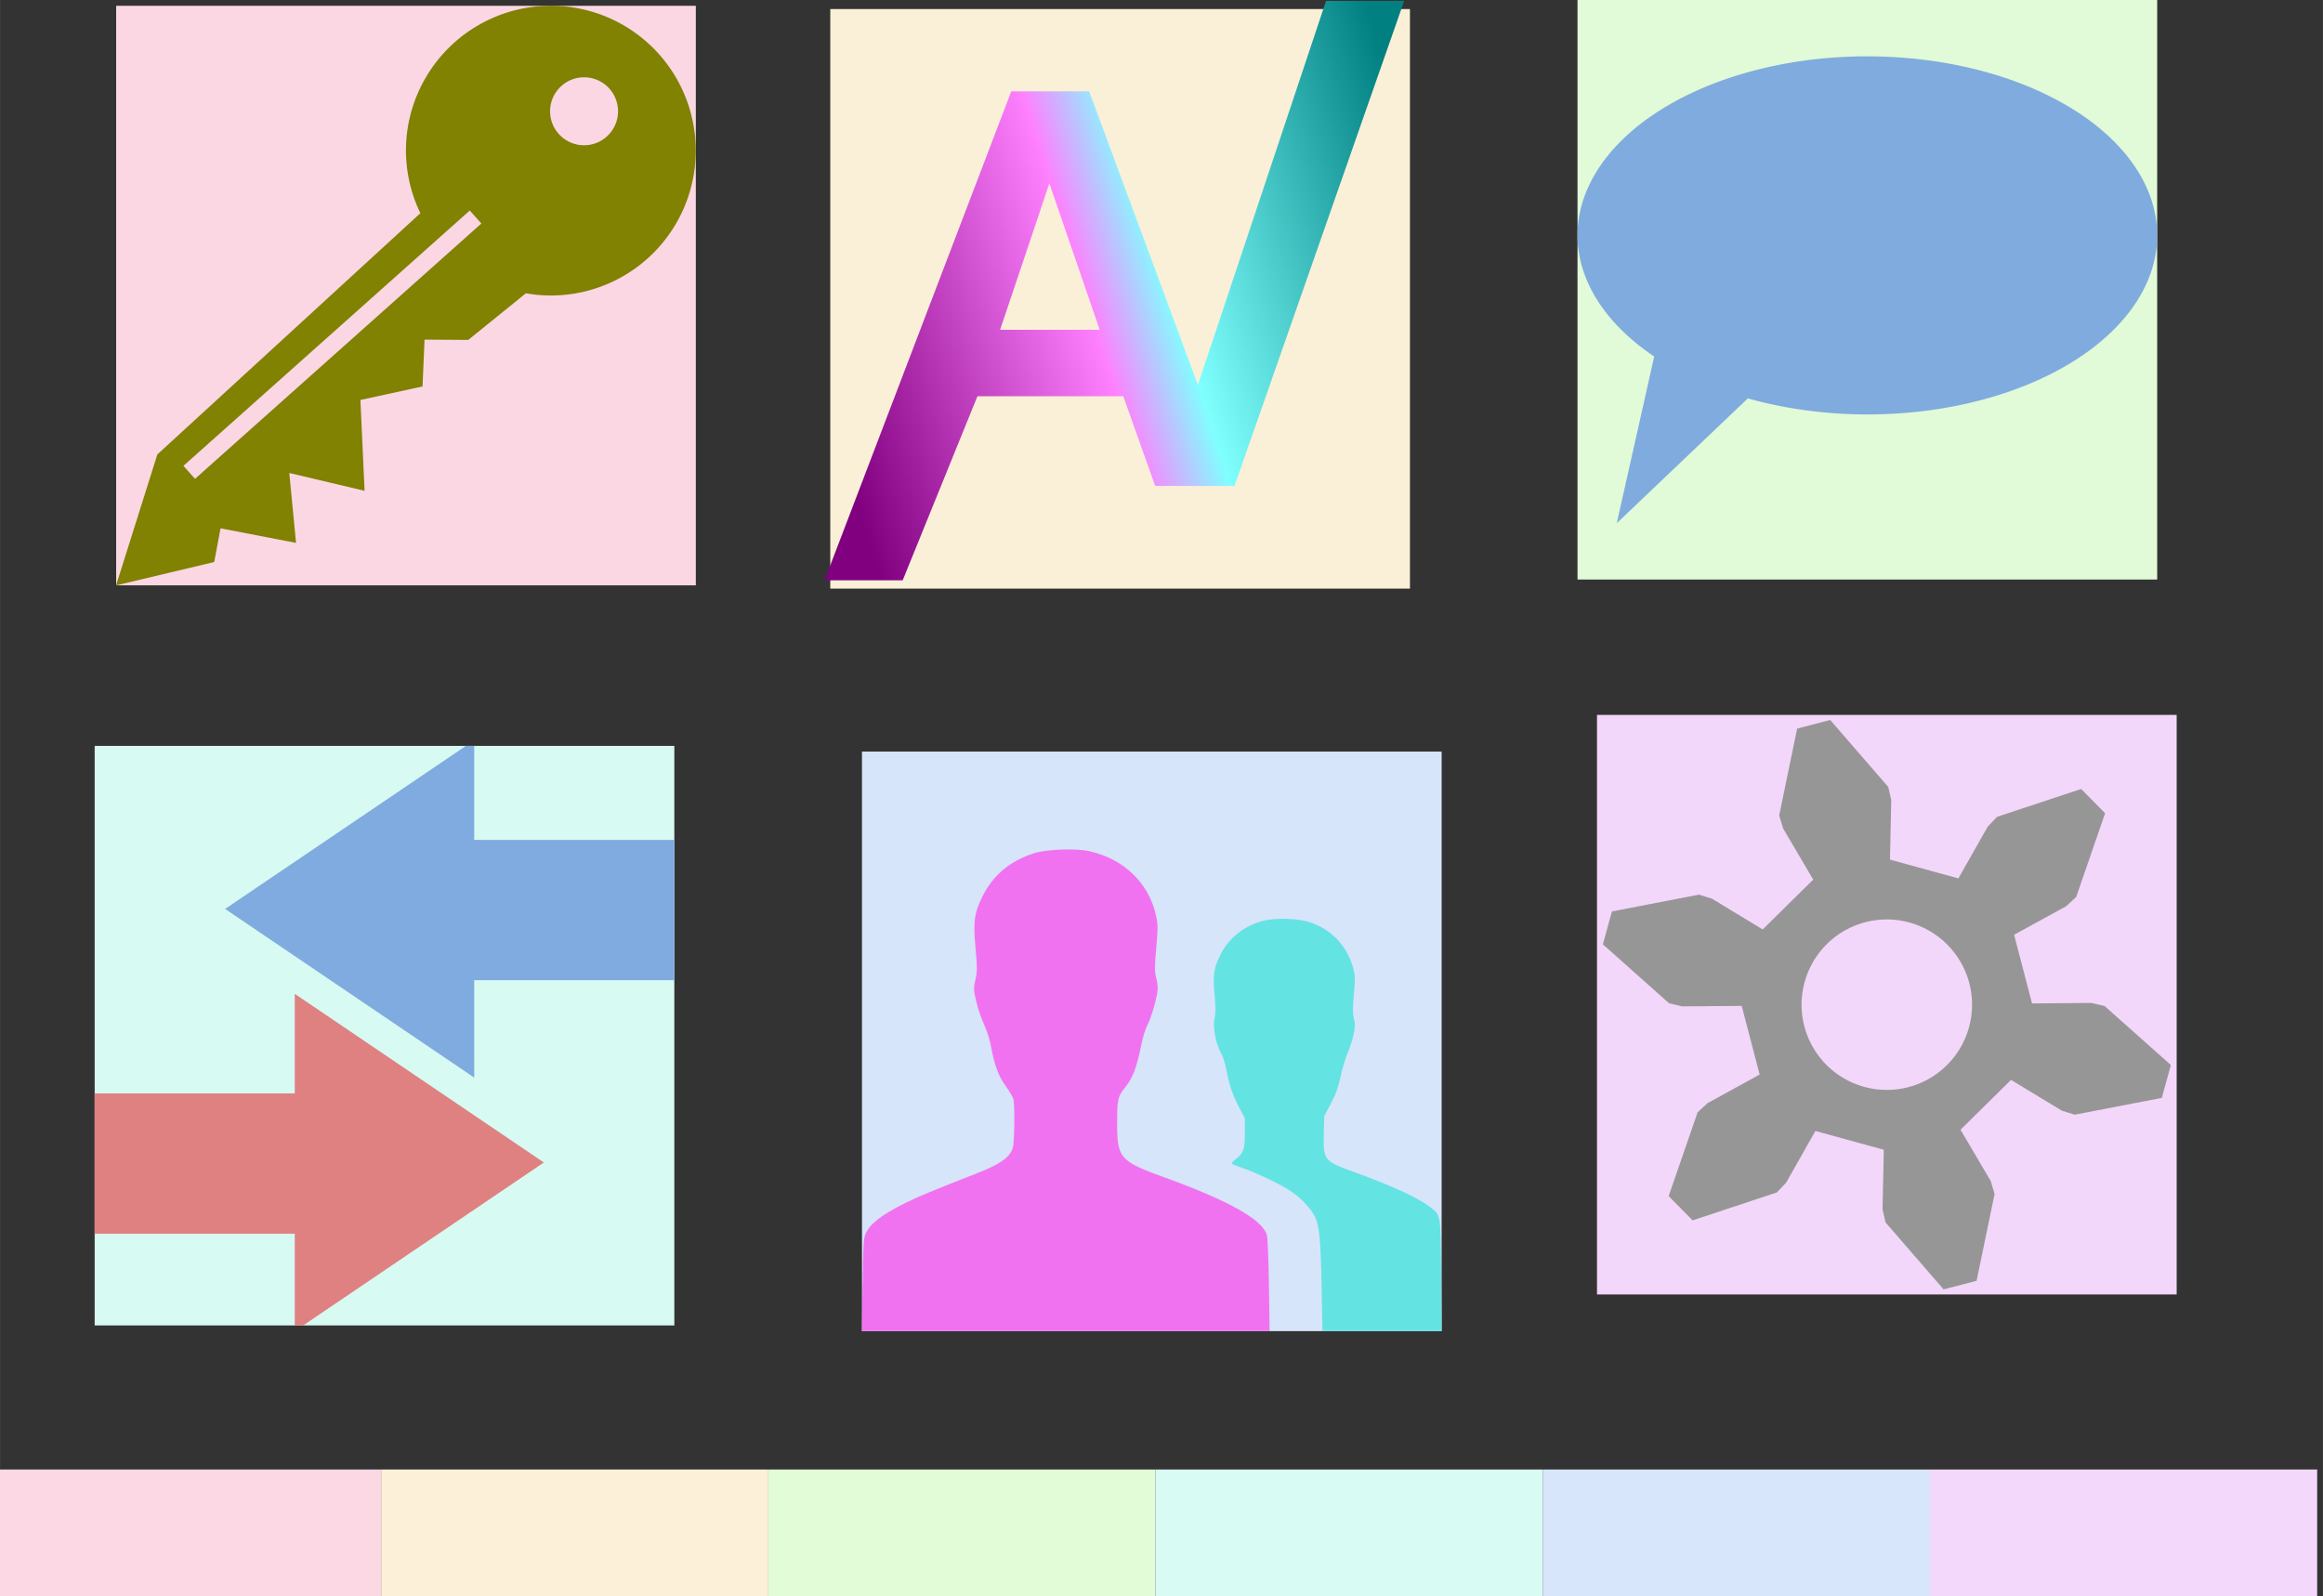 <?xml version="1.0" encoding="UTF-8" standalone="no"?>
<!-- Created with Inkscape (http://www.inkscape.org/) -->

<svg
   xmlns:dc="http://purl.org/dc/elements/1.1/"
   xmlns:cc="http://creativecommons.org/ns#"
   xmlns:rdf="http://www.w3.org/1999/02/22-rdf-syntax-ns#"
   xmlns:svg="http://www.w3.org/2000/svg"
   xmlns="http://www.w3.org/2000/svg"
   xmlns:xlink="http://www.w3.org/1999/xlink"
   xmlns:sodipodi="http://sodipodi.sourceforge.net/DTD/sodipodi-0.dtd"
   xmlns:inkscape="http://www.inkscape.org/namespaces/inkscape"
   sodipodi:docname="TabIcons.svg"
   inkscape:export-ydpi="90"
   inkscape:export-xdpi="90"
   inkscape:export-filename="C:\Users\TimKruz\Documents\Projects\ProjectAV\Resources\Tab Icons\rect4148.png"
   inkscape:version="0.91 r13725"
   version="1.1"
   id="svg2"
   viewBox="0 0 64.117 44.07"
   height="12.437mm"
   width="18.095mm">
  <rect x="0" y="0" width="64.117" height="44.07" fill="#333333" stroke="none"/>
  <sodipodi:namedview
     inkscape:window-maximized="1"
     inkscape:window-y="-8"
     inkscape:window-x="-8"
     inkscape:window-height="847"
     inkscape:window-width="1440"
     inkscape:snap-global="true"
     inkscape:snap-midpoints="true"
     inkscape:snap-smooth-nodes="true"
     inkscape:object-nodes="true"
     inkscape:snap-intersection-paths="true"
     inkscape:object-paths="true"
     inkscape:snap-bbox-midpoints="true"
     inkscape:snap-bbox-edge-midpoints="true"
     inkscape:bbox-nodes="true"
     inkscape:bbox-paths="true"
     inkscape:snap-bbox="true"
     showgrid="false"
     inkscape:current-layer="g4200"
     inkscape:document-units="px"
     inkscape:cy="20.943443"
     inkscape:cx="42.751044"
     inkscape:zoom="15.994755"
     inkscape:pageshadow="2"
     inkscape:pageopacity="0.0"
     borderopacity="1.0"
     bordercolor="#666666"
     pagecolor="#ffffff"
     id="base"
     fit-margin-top="0"
     fit-margin-left="0"
     fit-margin-right="0"
     fit-margin-bottom="0"
     inkscape:showpageshadow="true"
     showborder="false" />
  <defs
     id="defs4">
    <linearGradient
       id="linearGradient21854">
      <stop
         id="stop21856"
         offset="0"
         style="stop-color:#800080;stop-opacity:1;" />
      <stop
         style="stop-color:#ff80ff;stop-opacity:1;"
         offset="0.44"
         id="stop21870" />
      <stop
         id="stop21872"
         offset="0.57"
         style="stop-color:#80ffff;stop-opacity:1;" />
      <stop
         id="stop21858"
         offset="1"
         style="stop-color:#008080;stop-opacity:1;" />
    </linearGradient>
    <clipPath
       id="clipPath21900"
       clipPathUnits="userSpaceOnUse">
      <rect
         style="fill:#808080;fill-opacity:1;fill-rule:nonzero;stroke:none"
         id="rect21902"
         width="815.714"
         height="605.714"
         x="112.857"
         y="369.505"
         ry="83.256" />
    </clipPath>
    <linearGradient
       inkscape:collect="always"
       xlink:href="#linearGradient21854"
       id="linearGradient4179"
       x1="560.511"
       y1="708.038"
       x2="571.834"
       y2="704.23"
       gradientUnits="userSpaceOnUse" />
  </defs>
  <g
     id="layer1"
     inkscape:groupmode="layer"
     inkscape:label="Layer 1"
     transform="translate(-51.081,-76.202)">
    <rect
       inkscape:export-ydpi="90"
       inkscape:export-xdpi="90"
       y="76.362"
       x="54.286"
       height="16"
       width="16"
       id="rect4136"
       style="opacity:0.99;fill:#ffdbe8;fill-opacity:0.984;stroke:none;stroke-width:0;stroke-linecap:butt;stroke-linejoin:miter;stroke-miterlimit:4;stroke-dasharray:none;stroke-dashoffset:0;stroke-opacity:1" />
    <path
       id="path4138"
       d="m 66.285,76.361 a 4,4 0 0 0 -4,4 4,4 0 0 0 0.398,1.727 l -7.26,6.66 -1.139,3.615 2.709,-0.645 0.174,-0.93 2.084,0.402 -0.186,-1.93 2.078,0.492 -0.115,-2.508 1.715,-0.373 0.055,-1.293 1.207,0.008 1.59,-1.287 a 4,4 0 0 0 0.689,0.061 4,4 0 0 0 4,-4 4,4 0 0 0 -4,-4 z m 0.916,1.975 a 0.938,0.938 0 0 1 0.938,0.938 0.938,0.938 0 0 1 -0.938,0.938 0.938,0.938 0 0 1 -0.938,-0.938 0.938,0.938 0 0 1 0.938,-0.938 z m -3.154,3.678 0.32,0.359 -7.904,7.049 -0.32,-0.359 7.904,-7.049 z"
       style="opacity:0.99;fill:#808000;fill-opacity:1;stroke:none;stroke-width:0;stroke-linecap:butt;stroke-linejoin:miter;stroke-miterlimit:4;stroke-dasharray:none;stroke-dashoffset:0;stroke-opacity:1"
       inkscape:export-ydpi="90"
       inkscape:export-xdpi="90"
       inkscape:connector-curvature="0" />
    <g
       transform="matrix(1.14,0,0,0.819,-10.053,35.886)"
       id="g4163">
      <rect
         style="opacity:0.99;fill:#ffdbe7;fill-opacity:0.992;stroke:none;stroke-width:0;stroke-linecap:butt;stroke-linejoin:miter;stroke-miterlimit:4;stroke-dasharray:none;stroke-dashoffset:0;stroke-opacity:1"
         id="rect4151"
         width="9.375"
         height="5.375"
         x="53.479"
         y="98.762" />
      <rect
         y="98.762"
         x="72.229"
         height="5.375"
         width="9.375"
         id="rect4153"
         style="opacity:0.99;fill:#e5ffdb;fill-opacity:0.992;stroke:none;stroke-width:0;stroke-linecap:butt;stroke-linejoin:miter;stroke-miterlimit:4;stroke-dasharray:none;stroke-dashoffset:0;stroke-opacity:1" />
      <rect
         style="opacity:0.99;fill:#fff4db;fill-opacity:0.992;stroke:none;stroke-width:0;stroke-linecap:butt;stroke-linejoin:miter;stroke-miterlimit:4;stroke-dasharray:none;stroke-dashoffset:0;stroke-opacity:1"
         id="rect4155"
         width="9.375"
         height="5.375"
         x="62.854"
         y="98.762" />
      <rect
         y="98.762"
         x="100.354"
         height="5.375"
         width="9.375"
         id="rect4157"
         style="opacity:0.99;fill:#f7dbff;fill-opacity:0.992;stroke:none;stroke-width:0;stroke-linecap:butt;stroke-linejoin:miter;stroke-miterlimit:4;stroke-dasharray:none;stroke-dashoffset:0;stroke-opacity:1" />
      <rect
         style="opacity:0.99;fill:#dbe9ff;fill-opacity:0.992;stroke:none;stroke-width:0;stroke-linecap:butt;stroke-linejoin:miter;stroke-miterlimit:4;stroke-dasharray:none;stroke-dashoffset:0;stroke-opacity:1"
         id="rect4159"
         width="9.375"
         height="5.375"
         x="90.979"
         y="98.762" />
      <rect
         y="98.762"
         x="81.604"
         height="5.375"
         width="9.375"
         id="rect4161"
         style="opacity:0.99;fill:#dbfff6;fill-opacity:0.992;stroke:none;stroke-width:0;stroke-linecap:butt;stroke-linejoin:miter;stroke-miterlimit:4;stroke-dasharray:none;stroke-dashoffset:0;stroke-opacity:1" />
    </g>
    <rect
       style="opacity:0.99;fill:#fff5db;fill-opacity:0.984;stroke:none;stroke-width:0;stroke-linecap:butt;stroke-linejoin:miter;stroke-miterlimit:4;stroke-dasharray:none;stroke-dashoffset:0;stroke-opacity:1"
       id="rect4171"
       width="16"
       height="16"
       x="73.997"
       y="76.452"
       inkscape:export-xdpi="90"
       inkscape:export-ydpi="90" />
    <rect
       inkscape:export-ydpi="90"
       inkscape:export-xdpi="90"
       y="76.202"
       x="94.622"
       height="16"
       width="16"
       id="rect4173"
       style="opacity:0.99;fill:#e6ffdb;fill-opacity:0.984;stroke:none;stroke-width:0;stroke-linecap:butt;stroke-linejoin:miter;stroke-miterlimit:4;stroke-dasharray:none;stroke-dashoffset:0;stroke-opacity:1" />
    <rect
       style="opacity:0.99;fill:#dbfff7;fill-opacity:0.984;stroke:none;stroke-width:0;stroke-linecap:butt;stroke-linejoin:miter;stroke-miterlimit:4;stroke-dasharray:none;stroke-dashoffset:0;stroke-opacity:1"
       id="rect4175"
       width="16"
       height="16"
       x="53.693"
       y="96.795"
       inkscape:export-xdpi="90"
       inkscape:export-ydpi="90" />
    <rect
       inkscape:export-ydpi="90"
       inkscape:export-xdpi="90"
       y="96.952"
       x="74.872"
       height="16"
       width="16"
       id="rect4177"
       style="opacity:0.99;fill:#dbeaff;fill-opacity:0.984;stroke:none;stroke-width:0;stroke-linecap:butt;stroke-linejoin:miter;stroke-miterlimit:4;stroke-dasharray:none;stroke-dashoffset:0;stroke-opacity:1" />
    <rect
       style="opacity:0.99;fill:#f8dbff;fill-opacity:0.984;stroke:none;stroke-width:0;stroke-linecap:butt;stroke-linejoin:miter;stroke-miterlimit:4;stroke-dasharray:none;stroke-dashoffset:0;stroke-opacity:1"
       id="rect4179"
       width="16"
       height="16"
       x="95.16"
       y="95.939"
       inkscape:export-xdpi="90"
       inkscape:export-ydpi="90" />
    <g
       inkscape:label="Gear6"
       transform="translate(128.424,100.842)"
       id="g5463"
       inkscape:export-xdpi="90"
       inkscape:export-ydpi="90">
      <path
         style="fill:#949494;fill-opacity:0.976;stroke:none;stroke-width:1"
         d="m -26.829,-4.763 -0.911,0.238 -0.495,2.398 0.107,0.357 0.832,1.414 -1.394,1.376 -1.403,-0.85 -0.356,-0.111 -2.403,0.464 -0.25,0.908 1.828,1.628 0.363,0.086 1.641,-0.014 0.495,1.895 -1.438,0.79 -0.274,0.252 -0.8,2.314 0.662,0.67 2.324,-0.77 0.257,-0.27 0.808,-1.428 1.888,0.519 -0.035,1.641 0.082,0.364 1.604,1.85 0.911,-0.238 0.496,-2.398 -0.107,-0.357 -0.833,-1.415 1.394,-1.376 1.403,0.85 0.356,0.111 2.403,-0.464 0.25,-0.908 -1.828,-1.628 -0.363,-0.086 -1.641,0.014 -0.495,-1.895 1.439,-0.79 0.274,-0.252 0.799,-2.314 -0.661,-0.67 -2.324,0.77 -0.256,0.271 -0.809,1.428 -1.888,-0.519 0.035,-1.641 -0.082,-0.364 -1.603,-1.85 z m 2.188,5.592 a 2.352,2.352 0 0 1 1.645,2.892 2.352,2.352 0 0 1 -2.892,1.645 2.352,2.352 0 0 1 -1.645,-2.892 2.352,2.352 0 0 1 2.892,-1.645 z"
         id="path5465"
         inkscape:connector-curvature="0" />
    </g>
    <g
       transform="matrix(1.457,0,0,1.576,-742.949,-1029.017)"
       id="layer1-7"
       inkscape:label="Layer 1"
       style="fill:url(#linearGradient4179);fill-opacity:1"
       inkscape:export-xdpi="90"
       inkscape:export-ydpi="90">
      <path
         inkscape:connector-curvature="0"
         id="path2990-7"
         d="m 570.096,701.297 -2.428,6.726 -2.059,-5.142 -1.349,0 -0.127,0 -3.537,8.566 1.48,0 1.416,-3.224 2.763,0 0.604,1.57 0.014,0 1.489,0 0.015,0 -0.008,-0.019 3.207,-8.477 -1.481,0 z m -5.241,3.196 0.953,2.565 -1.886,0 0.933,-2.565 z"
         style="font-style:normal;font-variant:normal;font-weight:bold;font-stretch:normal;font-size:548.645px;line-height:125%;font-family:Arial;-inkscape-font-specification:'Arial Bold';text-align:center;letter-spacing:0px;word-spacing:0px;writing-mode:lr-tb;text-anchor:middle;fill:url(#linearGradient4179);fill-opacity:1.0;stroke:none;stroke-linejoin:round;stroke-opacity:1"
         transform="translate(2.0410155e-6,-2.2143554e-6)" />
    </g>
    <path
       style="opacity:0.99;fill:#df7d7d;fill-opacity:0.976;stroke:none;stroke-width:0;stroke-linecap:butt;stroke-linejoin:miter;stroke-miterlimit:4;stroke-dasharray:none;stroke-dashoffset:0;stroke-opacity:1"
       d="M 8.135 27.438 L 8.135 30.188 L 2.611 30.188 L 2.611 34.062 L 8.135 34.062 L 8.135 36.594 L 8.365 36.594 L 15.01 32.094 L 8.135 27.438 z "
       id="rect5695"
       transform="translate(51.081,76.202)" />
    <path
       style="opacity:0.99;fill:#7da9df;fill-opacity:0.976;stroke:none;stroke-width:0;stroke-linecap:butt;stroke-linejoin:miter;stroke-miterlimit:4;stroke-dasharray:none;stroke-dashoffset:0;stroke-opacity:1"
       d="M 12.857 20.594 L 6.213 25.094 L 13.088 29.75 L 13.088 27.062 L 18.611 27.062 L 18.611 23.188 L 13.088 23.188 L 13.088 20.594 L 12.857 20.594 z "
       transform="translate(51.081,76.202)"
       id="path5703" />
    <path
       style="opacity:0.99;fill:#7da9df;fill-opacity:0.976;stroke:none;stroke-width:0;stroke-linecap:butt;stroke-linejoin:miter;stroke-miterlimit:4;stroke-dasharray:none;stroke-dashoffset:0;stroke-opacity:1"
       d="m 102.622,77.757 a 8,4.944 0 0 0 -8,4.943 8,4.944 0 0 0 2.117,3.344 l -1.033,4.602 3.617,-3.445 a 8,4.944 0 0 0 3.299,0.443 8,4.944 0 0 0 8,-4.943 8,4.944 0 0 0 -8,-4.943 z"
       id="path5724"
       inkscape:connector-curvature="0" />
    <g
       id="g4200"
       transform="matrix(1.014,0,0,1.014,-1.056,-1.162)">
      <path
         style="fill:#f172f1;fill-opacity:1;stroke:none"
         d="m 74.897,111.286 c 0.015,-1.07 0.026,-1.271 0.076,-1.389 0.117,-0.276 0.434,-0.524 1.088,-0.848 0.364,-0.181 0.668,-0.306 1.986,-0.824 0.52,-0.204 0.793,-0.379 0.895,-0.573 0.063,-0.119 0.073,-0.21 0.083,-0.723 0.007,-0.345 -0.004,-0.637 -0.025,-0.708 -0.02,-0.066 -0.114,-0.228 -0.21,-0.358 -0.192,-0.262 -0.305,-0.569 -0.399,-1.079 -0.034,-0.183 -0.111,-0.427 -0.193,-0.605 -0.075,-0.164 -0.17,-0.447 -0.211,-0.629 -0.069,-0.306 -0.071,-0.347 -0.026,-0.547 0.06,-0.266 0.06,-0.326 0.002,-0.995 -0.054,-0.618 -0.023,-0.842 0.171,-1.253 0.29,-0.613 0.756,-1.013 1.432,-1.23 0.323,-0.104 1.124,-0.135 1.484,-0.058 0.95,0.203 1.642,0.869 1.837,1.767 0.05,0.232 0.051,0.31 0.003,0.869 -0.045,0.523 -0.046,0.641 -0.006,0.797 0.026,0.101 0.047,0.234 0.047,0.298 0,0.187 -0.164,0.782 -0.275,0.993 -0.061,0.117 -0.131,0.341 -0.173,0.552 -0.122,0.614 -0.231,0.901 -0.438,1.157 -0.201,0.248 -0.219,0.327 -0.219,0.952 0,0.985 0.06,1.055 1.311,1.509 1.732,0.629 2.631,1.134 2.763,1.553 0.023,0.073 0.046,0.611 0.057,1.372 l 0.019,1.251 -5.549,0 -5.549,0 0.017,-1.251 z"
         id="path4218"
         inkscape:connector-curvature="0" />
      <path
         style="fill:#64e3e3;fill-opacity:1"
         d="m 87.394,111.441 c -0.026,-1.352 -0.061,-1.75 -0.175,-1.999 -0.107,-0.233 -0.379,-0.523 -0.68,-0.723 -0.274,-0.182 -0.897,-0.481 -1.289,-0.618 -0.152,-0.053 -0.288,-0.107 -0.304,-0.12 -0.015,-0.013 0.029,-0.067 0.098,-0.119 0.225,-0.172 0.257,-0.261 0.257,-0.716 l 1.3e-4,-0.404 -0.154,-0.292 c -0.174,-0.331 -0.266,-0.599 -0.348,-1.023 -0.031,-0.161 -0.084,-0.341 -0.118,-0.399 -0.167,-0.289 -0.261,-0.754 -0.204,-1.008 0.032,-0.141 0.032,-0.289 1.38e-4,-0.644 -0.048,-0.544 -0.024,-0.709 0.159,-1.084 0.231,-0.474 0.696,-0.829 1.234,-0.94 0.284,-0.059 0.78,-0.051 1.066,0.016 0.651,0.154 1.151,0.648 1.319,1.301 0.05,0.194 0.051,0.276 0.014,0.701 -0.034,0.389 -0.034,0.517 0.002,0.667 0.039,0.161 0.036,0.221 -0.016,0.451 -0.034,0.146 -0.106,0.367 -0.16,0.49 -0.055,0.123 -0.138,0.403 -0.185,0.621 -0.067,0.311 -0.125,0.472 -0.267,0.742 l -0.181,0.345 -0.012,0.483 c -0.017,0.709 0.006,0.74 0.785,1.022 1.069,0.387 1.796,0.721 2.107,0.967 0.301,0.238 0.287,0.156 0.303,1.868 l 0.013,1.51 -1.622,0 -1.622,0 -0.021,-1.096 z"
         id="path4202"
         inkscape:connector-curvature="0" />
    </g>
  </g>
</svg>

